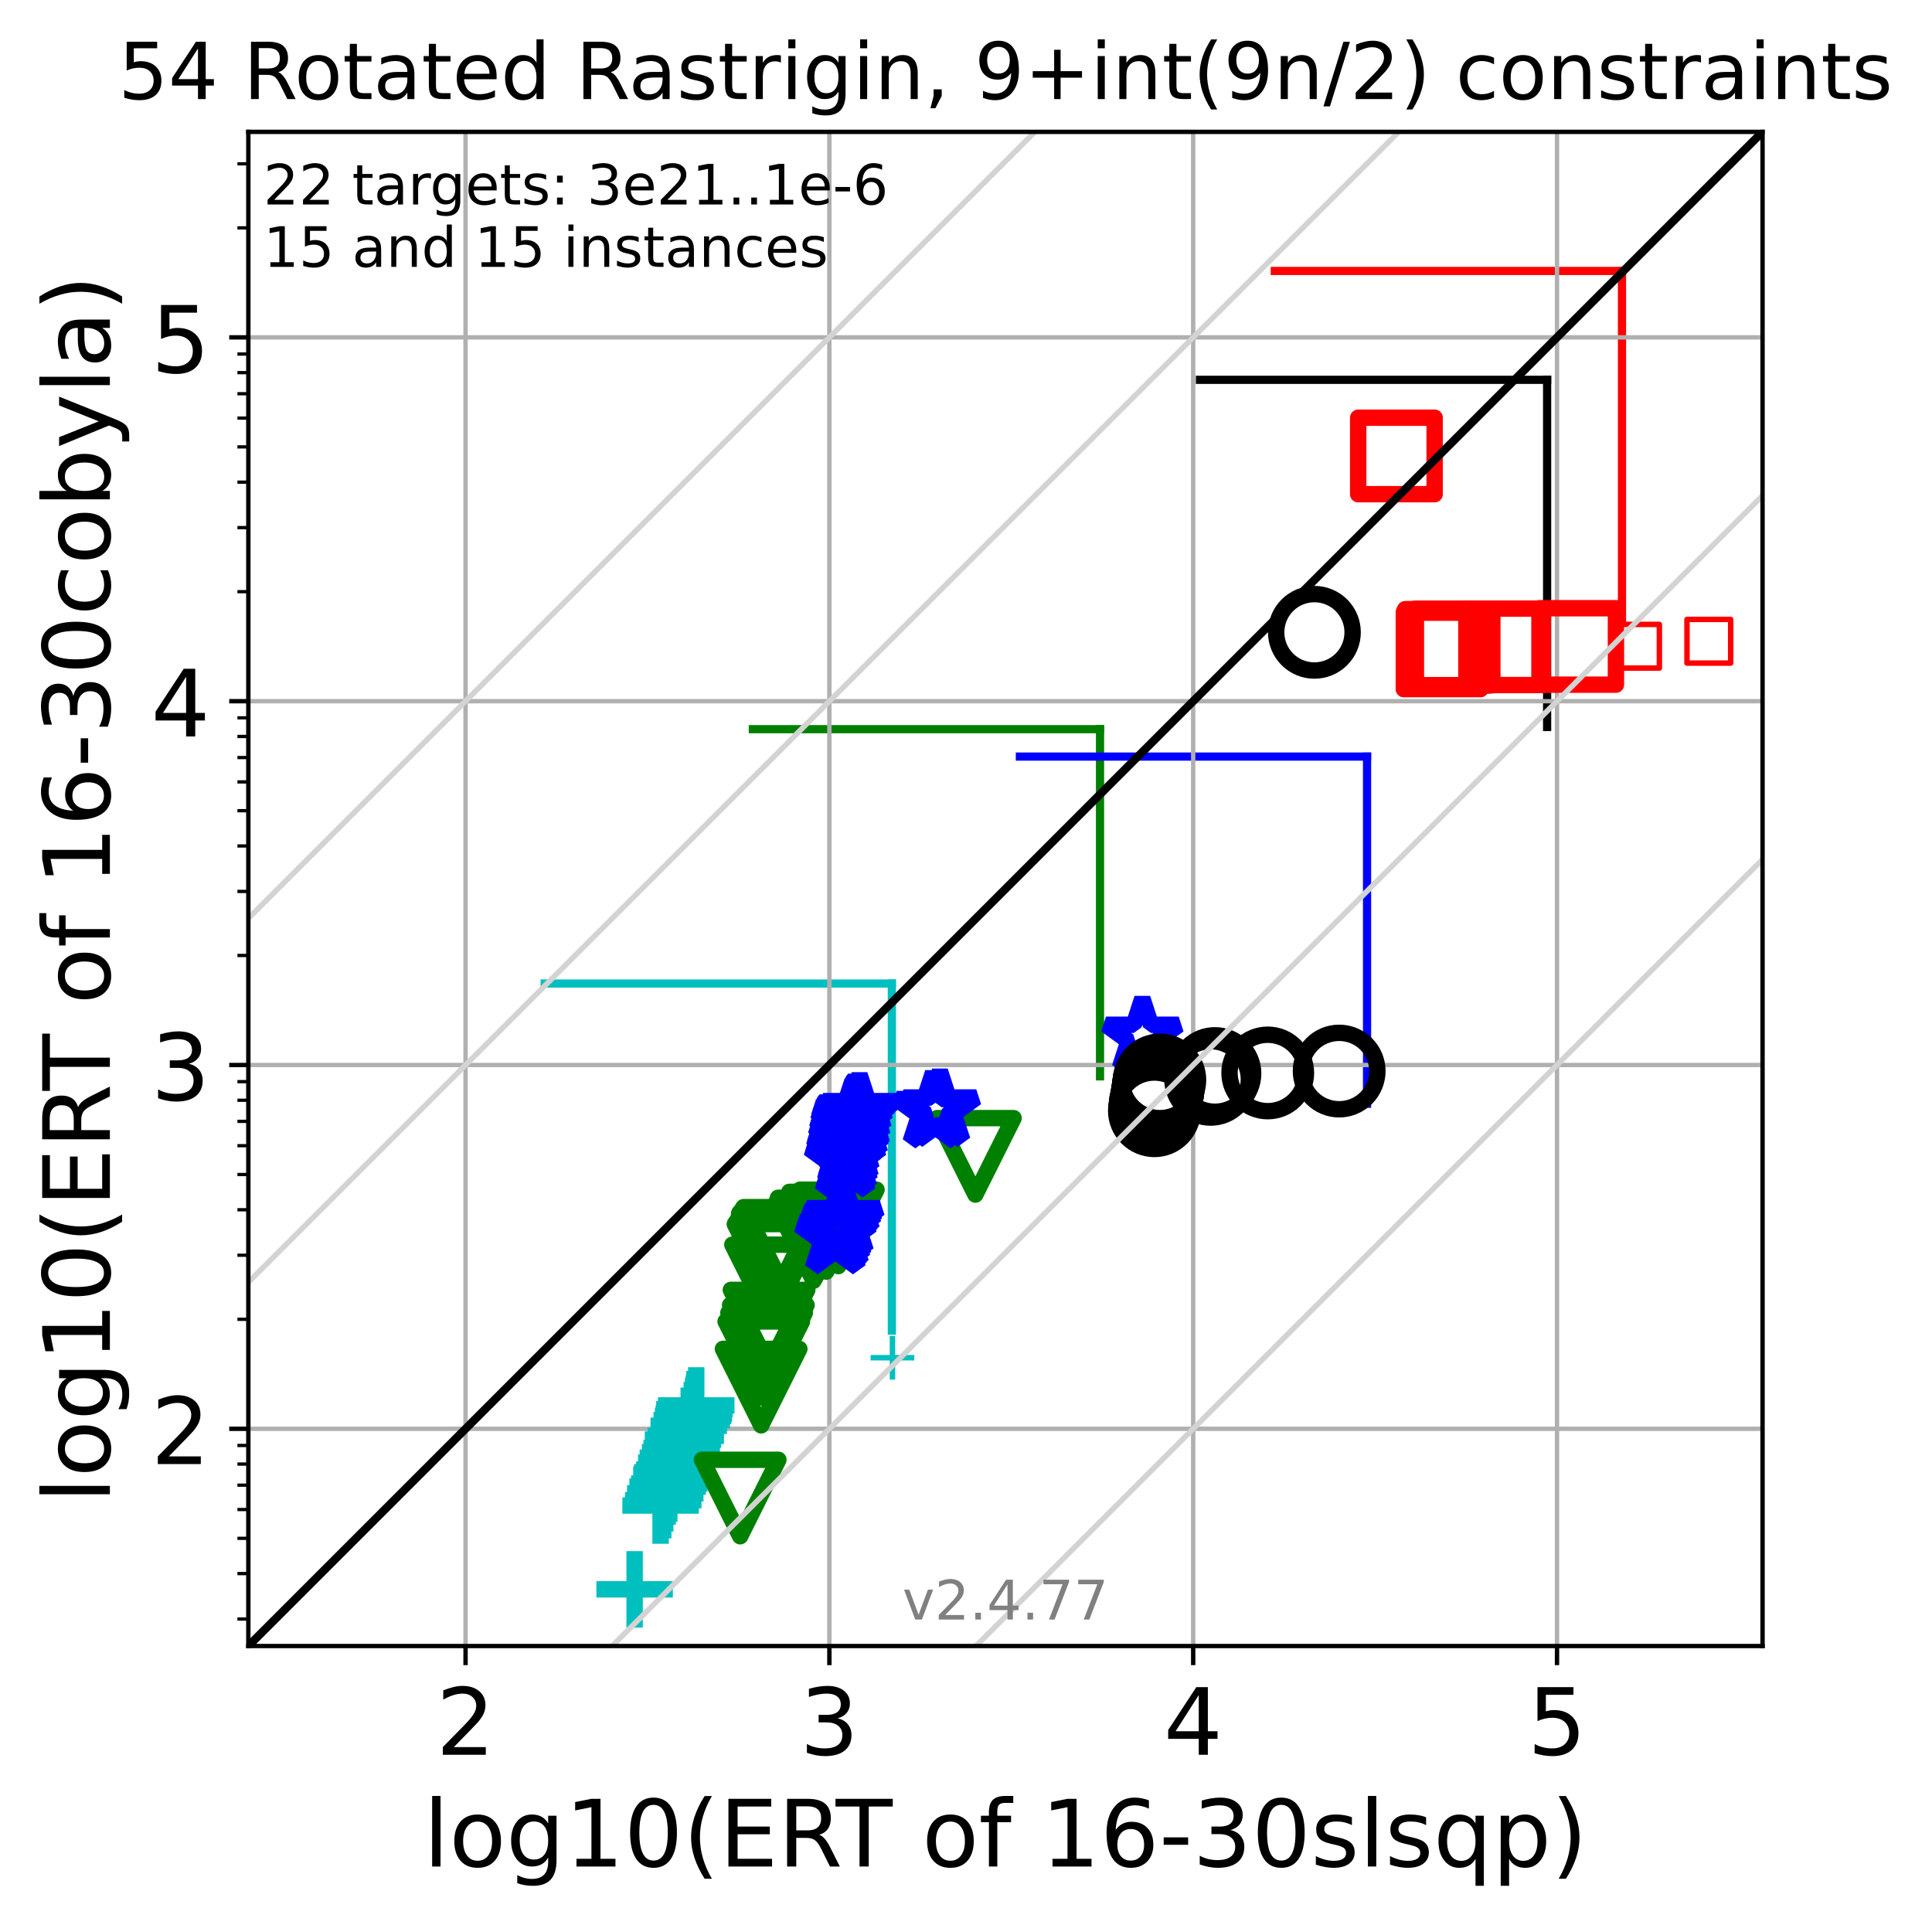 <?xml version="1.0" encoding="utf-8" standalone="no"?>
<!DOCTYPE svg PUBLIC "-//W3C//DTD SVG 1.1//EN"
  "http://www.w3.org/Graphics/SVG/1.1/DTD/svg11.dtd">
<!-- Created with matplotlib (https://matplotlib.org/) -->
<svg height="352.487pt" version="1.1" viewBox="0 0 353.735 352.487" width="353.735pt" xmlns="http://www.w3.org/2000/svg" xmlns:xlink="http://www.w3.org/1999/xlink">
 <defs>
  <style type="text/css">*{stroke-linecap:butt;stroke-linejoin:round;}</style>
 </defs>
 <g id="figure_1">
  <g id="patch_1">
   <path d="M 0 352.487 
L 353.735 352.487 
L 353.735 0 
L 0 0 
z
" style="fill:#ffffff;"/>
  </g>
  <g id="axes_1">
   <g id="patch_2">
    <path d="M 45.469 301.382 
L 322.709 301.382 
L 322.709 24.142 
L 45.469 24.142 
z
" style="fill:#ffffff;"/>
   </g>
   <g id="line2d_1">
    <path clip-path="url(#pad953cccc8)" d="M 163.291 243.64 
L 163.291 180.076 
" style="fill:none;stroke:#00bfbf;stroke-linecap:square;stroke-width:1.5;"/>
   </g>
   <g id="line2d_2">
    <path clip-path="url(#pad953cccc8)" d="M 99.727 180.076 
L 163.291 180.076 
" style="fill:none;stroke:#00bfbf;stroke-linecap:square;stroke-width:1.5;"/>
   </g>
   <g id="line2d_3">
    <path clip-path="url(#pad953cccc8)" d="M 201.405 197.074 
L 201.405 133.51 
" style="fill:none;stroke:#008000;stroke-linecap:square;stroke-width:1.5;"/>
   </g>
   <g id="line2d_4">
    <path clip-path="url(#pad953cccc8)" d="M 137.841 133.51 
L 201.405 133.51 
" style="fill:none;stroke:#008000;stroke-linecap:square;stroke-width:1.5;"/>
   </g>
   <g id="line2d_5">
    <path clip-path="url(#pad953cccc8)" d="M 250.297 202.092 
L 250.297 138.528 
" style="fill:none;stroke:#0000ff;stroke-linecap:square;stroke-width:1.5;"/>
   </g>
   <g id="line2d_6">
    <path clip-path="url(#pad953cccc8)" d="M 186.733 138.528 
L 250.297 138.528 
" style="fill:none;stroke:#0000ff;stroke-linecap:square;stroke-width:1.5;"/>
   </g>
   <g id="line2d_7">
    <path clip-path="url(#pad953cccc8)" d="M 283.267 133.109 
L 283.267 69.545 
" style="fill:none;stroke:#000000;stroke-linecap:square;stroke-width:1.5;"/>
   </g>
   <g id="line2d_8">
    <path clip-path="url(#pad953cccc8)" d="M 219.703 69.545 
L 283.267 69.545 
" style="fill:none;stroke:#000000;stroke-linecap:square;stroke-width:1.5;"/>
   </g>
   <g id="line2d_9">
    <path clip-path="url(#pad953cccc8)" d="M 296.975 113.175 
L 296.975 49.611 
" style="fill:none;stroke:#ff0000;stroke-linecap:square;stroke-width:1.5;"/>
   </g>
   <g id="line2d_10">
    <path clip-path="url(#pad953cccc8)" d="M 233.411 49.611 
L 296.975 49.611 
" style="fill:none;stroke:#ff0000;stroke-linecap:square;stroke-width:1.5;"/>
   </g>
   <g id="matplotlib.axis_1">
    <g id="xtick_1">
     <g id="line2d_11">
      <path clip-path="url(#pad953cccc8)" d="M 85.24 301.382 
L 85.24 24.142 
" style="fill:none;stroke:#b0b0b0;stroke-linecap:square;stroke-width:0.8;"/>
     </g>
     <g id="line2d_12">
      <defs>
       <path d="M 0 0 
L 0 3.5 
" id="ma920b96031" style="stroke:#000000;stroke-width:0.8;"/>
      </defs>
      <g>
       <use style="stroke:#000000;stroke-width:0.8;" x="85.24" xlink:href="#ma920b96031" y="301.382"/>
      </g>
     </g>
     <g id="text_1">
      <!-- 2 -->
      <g transform="translate(79.832 321.299)scale(0.17 -0.17)">
       <defs>
        <path d="M 19.188 8.297 
L 53.609 8.297 
L 53.609 0 
L 7.328 0 
L 7.328 8.297 
Q 12.938 14.109 22.625 23.891 
Q 32.328 33.688 34.812 36.531 
Q 39.547 41.844 41.422 45.531 
Q 43.312 49.219 43.312 52.781 
Q 43.312 58.594 39.234 62.25 
Q 35.156 65.922 28.609 65.922 
Q 23.969 65.922 18.812 64.312 
Q 13.672 62.703 7.812 59.422 
L 7.812 69.391 
Q 13.766 71.781 18.938 73 
Q 24.125 74.219 28.422 74.219 
Q 39.75 74.219 46.484 68.547 
Q 53.219 62.891 53.219 53.422 
Q 53.219 48.922 51.531 44.891 
Q 49.859 40.875 45.406 35.406 
Q 44.188 33.984 37.641 27.219 
Q 31.109 20.453 19.188 8.297 
z
" id="DejaVuSans-50"/>
       </defs>
       <use xlink:href="#DejaVuSans-50"/>
      </g>
     </g>
    </g>
    <g id="xtick_2">
     <g id="line2d_13">
      <path clip-path="url(#pad953cccc8)" d="M 151.852 301.382 
L 151.852 24.142 
" style="fill:none;stroke:#b0b0b0;stroke-linecap:square;stroke-width:0.8;"/>
     </g>
     <g id="line2d_14">
      <g>
       <use style="stroke:#000000;stroke-width:0.8;" x="151.852" xlink:href="#ma920b96031" y="301.382"/>
      </g>
     </g>
     <g id="text_2">
      <!-- 3 -->
      <g transform="translate(146.444 321.299)scale(0.17 -0.17)">
       <defs>
        <path d="M 40.578 39.312 
Q 47.656 37.797 51.625 33 
Q 55.609 28.219 55.609 21.188 
Q 55.609 10.406 48.188 4.484 
Q 40.766 -1.422 27.094 -1.422 
Q 22.516 -1.422 17.656 -0.516 
Q 12.797 0.391 7.625 2.203 
L 7.625 11.719 
Q 11.719 9.328 16.594 8.109 
Q 21.484 6.891 26.812 6.891 
Q 36.078 6.891 40.938 10.547 
Q 45.797 14.203 45.797 21.188 
Q 45.797 27.641 41.281 31.266 
Q 36.766 34.906 28.719 34.906 
L 20.219 34.906 
L 20.219 43.016 
L 29.109 43.016 
Q 36.375 43.016 40.234 45.922 
Q 44.094 48.828 44.094 54.297 
Q 44.094 59.906 40.109 62.906 
Q 36.141 65.922 28.719 65.922 
Q 24.656 65.922 20.016 65.031 
Q 15.375 64.156 9.812 62.312 
L 9.812 71.094 
Q 15.438 72.656 20.344 73.438 
Q 25.25 74.219 29.594 74.219 
Q 40.828 74.219 47.359 69.109 
Q 53.906 64.016 53.906 55.328 
Q 53.906 49.266 50.438 45.094 
Q 46.969 40.922 40.578 39.312 
z
" id="DejaVuSans-51"/>
       </defs>
       <use xlink:href="#DejaVuSans-51"/>
      </g>
     </g>
    </g>
    <g id="xtick_3">
     <g id="line2d_15">
      <path clip-path="url(#pad953cccc8)" d="M 218.464 301.382 
L 218.464 24.142 
" style="fill:none;stroke:#b0b0b0;stroke-linecap:square;stroke-width:0.8;"/>
     </g>
     <g id="line2d_16">
      <g>
       <use style="stroke:#000000;stroke-width:0.8;" x="218.464" xlink:href="#ma920b96031" y="301.382"/>
      </g>
     </g>
     <g id="text_3">
      <!-- 4 -->
      <g transform="translate(213.056 321.299)scale(0.17 -0.17)">
       <defs>
        <path d="M 37.797 64.312 
L 12.891 25.391 
L 37.797 25.391 
z
M 35.203 72.906 
L 47.609 72.906 
L 47.609 25.391 
L 58.016 25.391 
L 58.016 17.188 
L 47.609 17.188 
L 47.609 0 
L 37.797 0 
L 37.797 17.188 
L 4.891 17.188 
L 4.891 26.703 
z
" id="DejaVuSans-52"/>
       </defs>
       <use xlink:href="#DejaVuSans-52"/>
      </g>
     </g>
    </g>
    <g id="xtick_4">
     <g id="line2d_17">
      <path clip-path="url(#pad953cccc8)" d="M 285.076 301.382 
L 285.076 24.142 
" style="fill:none;stroke:#b0b0b0;stroke-linecap:square;stroke-width:0.8;"/>
     </g>
     <g id="line2d_18">
      <g>
       <use style="stroke:#000000;stroke-width:0.8;" x="285.076" xlink:href="#ma920b96031" y="301.382"/>
      </g>
     </g>
     <g id="text_4">
      <!-- 5 -->
      <g transform="translate(279.668 321.299)scale(0.17 -0.17)">
       <defs>
        <path d="M 10.797 72.906 
L 49.516 72.906 
L 49.516 64.594 
L 19.828 64.594 
L 19.828 46.734 
Q 21.969 47.469 24.109 47.828 
Q 26.266 48.188 28.422 48.188 
Q 40.625 48.188 47.75 41.5 
Q 54.891 34.812 54.891 23.391 
Q 54.891 11.625 47.562 5.094 
Q 40.234 -1.422 26.906 -1.422 
Q 22.312 -1.422 17.547 -0.641 
Q 12.797 0.141 7.719 1.703 
L 7.719 11.625 
Q 12.109 9.234 16.797 8.062 
Q 21.484 6.891 26.703 6.891 
Q 35.156 6.891 40.078 11.328 
Q 45.016 15.766 45.016 23.391 
Q 45.016 31 40.078 35.438 
Q 35.156 39.891 26.703 39.891 
Q 22.75 39.891 18.812 39.016 
Q 14.891 38.141 10.797 36.281 
z
" id="DejaVuSans-53"/>
       </defs>
       <use xlink:href="#DejaVuSans-53"/>
      </g>
     </g>
    </g>
    <g id="text_5">
     <!-- log10(ERT of 16-30slsqp) -->
     <g transform="translate(77.524 341.752)scale(0.17 -0.17)">
      <defs>
       <path d="M 9.422 75.984 
L 18.406 75.984 
L 18.406 0 
L 9.422 0 
z
" id="DejaVuSans-108"/>
       <path d="M 30.609 48.391 
Q 23.391 48.391 19.188 42.75 
Q 14.984 37.109 14.984 27.297 
Q 14.984 17.484 19.156 11.844 
Q 23.344 6.203 30.609 6.203 
Q 37.797 6.203 41.984 11.859 
Q 46.188 17.531 46.188 27.297 
Q 46.188 37.016 41.984 42.703 
Q 37.797 48.391 30.609 48.391 
z
M 30.609 56 
Q 42.328 56 49.016 48.375 
Q 55.719 40.766 55.719 27.297 
Q 55.719 13.875 49.016 6.219 
Q 42.328 -1.422 30.609 -1.422 
Q 18.844 -1.422 12.172 6.219 
Q 5.516 13.875 5.516 27.297 
Q 5.516 40.766 12.172 48.375 
Q 18.844 56 30.609 56 
z
" id="DejaVuSans-111"/>
       <path d="M 45.406 27.984 
Q 45.406 37.75 41.375 43.109 
Q 37.359 48.484 30.078 48.484 
Q 22.859 48.484 18.828 43.109 
Q 14.797 37.75 14.797 27.984 
Q 14.797 18.266 18.828 12.891 
Q 22.859 7.516 30.078 7.516 
Q 37.359 7.516 41.375 12.891 
Q 45.406 18.266 45.406 27.984 
z
M 54.391 6.781 
Q 54.391 -7.172 48.188 -13.984 
Q 42 -20.797 29.203 -20.797 
Q 24.469 -20.797 20.266 -20.094 
Q 16.062 -19.391 12.109 -17.922 
L 12.109 -9.188 
Q 16.062 -11.328 19.922 -12.344 
Q 23.781 -13.375 27.781 -13.375 
Q 36.625 -13.375 41.016 -8.766 
Q 45.406 -4.156 45.406 5.172 
L 45.406 9.625 
Q 42.625 4.781 38.281 2.391 
Q 33.938 0 27.875 0 
Q 17.828 0 11.672 7.656 
Q 5.516 15.328 5.516 27.984 
Q 5.516 40.672 11.672 48.328 
Q 17.828 56 27.875 56 
Q 33.938 56 38.281 53.609 
Q 42.625 51.219 45.406 46.391 
L 45.406 54.688 
L 54.391 54.688 
z
" id="DejaVuSans-103"/>
       <path d="M 12.406 8.297 
L 28.516 8.297 
L 28.516 63.922 
L 10.984 60.406 
L 10.984 69.391 
L 28.422 72.906 
L 38.281 72.906 
L 38.281 8.297 
L 54.391 8.297 
L 54.391 0 
L 12.406 0 
z
" id="DejaVuSans-49"/>
       <path d="M 31.781 66.406 
Q 24.172 66.406 20.328 58.906 
Q 16.5 51.422 16.5 36.375 
Q 16.5 21.391 20.328 13.891 
Q 24.172 6.391 31.781 6.391 
Q 39.453 6.391 43.281 13.891 
Q 47.125 21.391 47.125 36.375 
Q 47.125 51.422 43.281 58.906 
Q 39.453 66.406 31.781 66.406 
z
M 31.781 74.219 
Q 44.047 74.219 50.516 64.516 
Q 56.984 54.828 56.984 36.375 
Q 56.984 17.969 50.516 8.266 
Q 44.047 -1.422 31.781 -1.422 
Q 19.531 -1.422 13.062 8.266 
Q 6.594 17.969 6.594 36.375 
Q 6.594 54.828 13.062 64.516 
Q 19.531 74.219 31.781 74.219 
z
" id="DejaVuSans-48"/>
       <path d="M 31 75.875 
Q 24.469 64.656 21.281 53.656 
Q 18.109 42.672 18.109 31.391 
Q 18.109 20.125 21.312 9.062 
Q 24.516 -2 31 -13.188 
L 23.188 -13.188 
Q 15.875 -1.703 12.234 9.375 
Q 8.594 20.453 8.594 31.391 
Q 8.594 42.281 12.203 53.312 
Q 15.828 64.359 23.188 75.875 
z
" id="DejaVuSans-40"/>
       <path d="M 9.812 72.906 
L 55.906 72.906 
L 55.906 64.594 
L 19.672 64.594 
L 19.672 43.016 
L 54.391 43.016 
L 54.391 34.719 
L 19.672 34.719 
L 19.672 8.297 
L 56.781 8.297 
L 56.781 0 
L 9.812 0 
z
" id="DejaVuSans-69"/>
       <path d="M 44.391 34.188 
Q 47.562 33.109 50.562 29.594 
Q 53.562 26.078 56.594 19.922 
L 66.609 0 
L 56 0 
L 46.688 18.703 
Q 43.062 26.031 39.672 28.422 
Q 36.281 30.812 30.422 30.812 
L 19.672 30.812 
L 19.672 0 
L 9.812 0 
L 9.812 72.906 
L 32.078 72.906 
Q 44.578 72.906 50.734 67.672 
Q 56.891 62.453 56.891 51.906 
Q 56.891 45.016 53.688 40.469 
Q 50.484 35.938 44.391 34.188 
z
M 19.672 64.797 
L 19.672 38.922 
L 32.078 38.922 
Q 39.203 38.922 42.844 42.219 
Q 46.484 45.516 46.484 51.906 
Q 46.484 58.297 42.844 61.547 
Q 39.203 64.797 32.078 64.797 
z
" id="DejaVuSans-82"/>
       <path d="M -0.297 72.906 
L 61.375 72.906 
L 61.375 64.594 
L 35.5 64.594 
L 35.5 0 
L 25.594 0 
L 25.594 64.594 
L -0.297 64.594 
z
" id="DejaVuSans-84"/>
       <path id="DejaVuSans-32"/>
       <path d="M 37.109 75.984 
L 37.109 68.5 
L 28.516 68.5 
Q 23.688 68.5 21.797 66.547 
Q 19.922 64.594 19.922 59.516 
L 19.922 54.688 
L 34.719 54.688 
L 34.719 47.703 
L 19.922 47.703 
L 19.922 0 
L 10.891 0 
L 10.891 47.703 
L 2.297 47.703 
L 2.297 54.688 
L 10.891 54.688 
L 10.891 58.5 
Q 10.891 67.625 15.141 71.797 
Q 19.391 75.984 28.609 75.984 
z
" id="DejaVuSans-102"/>
       <path d="M 33.016 40.375 
Q 26.375 40.375 22.484 35.828 
Q 18.609 31.297 18.609 23.391 
Q 18.609 15.531 22.484 10.953 
Q 26.375 6.391 33.016 6.391 
Q 39.656 6.391 43.531 10.953 
Q 47.406 15.531 47.406 23.391 
Q 47.406 31.297 43.531 35.828 
Q 39.656 40.375 33.016 40.375 
z
M 52.594 71.297 
L 52.594 62.312 
Q 48.875 64.062 45.094 64.984 
Q 41.312 65.922 37.594 65.922 
Q 27.828 65.922 22.672 59.328 
Q 17.531 52.734 16.797 39.406 
Q 19.672 43.656 24.016 45.922 
Q 28.375 48.188 33.594 48.188 
Q 44.578 48.188 50.953 41.516 
Q 57.328 34.859 57.328 23.391 
Q 57.328 12.156 50.688 5.359 
Q 44.047 -1.422 33.016 -1.422 
Q 20.359 -1.422 13.672 8.266 
Q 6.984 17.969 6.984 36.375 
Q 6.984 53.656 15.188 63.938 
Q 23.391 74.219 37.203 74.219 
Q 40.922 74.219 44.703 73.484 
Q 48.484 72.75 52.594 71.297 
z
" id="DejaVuSans-54"/>
       <path d="M 4.891 31.391 
L 31.203 31.391 
L 31.203 23.391 
L 4.891 23.391 
z
" id="DejaVuSans-45"/>
       <path d="M 44.281 53.078 
L 44.281 44.578 
Q 40.484 46.531 36.375 47.5 
Q 32.281 48.484 27.875 48.484 
Q 21.188 48.484 17.844 46.438 
Q 14.5 44.391 14.5 40.281 
Q 14.5 37.156 16.891 35.375 
Q 19.281 33.594 26.516 31.984 
L 29.594 31.297 
Q 39.156 29.25 43.188 25.516 
Q 47.219 21.781 47.219 15.094 
Q 47.219 7.469 41.188 3.016 
Q 35.156 -1.422 24.609 -1.422 
Q 20.219 -1.422 15.453 -0.562 
Q 10.688 0.297 5.422 2 
L 5.422 11.281 
Q 10.406 8.688 15.234 7.391 
Q 20.062 6.109 24.812 6.109 
Q 31.156 6.109 34.562 8.281 
Q 37.984 10.453 37.984 14.406 
Q 37.984 18.062 35.516 20.016 
Q 33.062 21.969 24.703 23.781 
L 21.578 24.516 
Q 13.234 26.266 9.516 29.906 
Q 5.812 33.547 5.812 39.891 
Q 5.812 47.609 11.281 51.797 
Q 16.75 56 26.812 56 
Q 31.781 56 36.172 55.266 
Q 40.578 54.547 44.281 53.078 
z
" id="DejaVuSans-115"/>
       <path d="M 14.797 27.297 
Q 14.797 17.391 18.875 11.75 
Q 22.953 6.109 30.078 6.109 
Q 37.203 6.109 41.297 11.75 
Q 45.406 17.391 45.406 27.297 
Q 45.406 37.203 41.297 42.844 
Q 37.203 48.484 30.078 48.484 
Q 22.953 48.484 18.875 42.844 
Q 14.797 37.203 14.797 27.297 
z
M 45.406 8.203 
Q 42.578 3.328 38.25 0.953 
Q 33.938 -1.422 27.875 -1.422 
Q 17.969 -1.422 11.734 6.484 
Q 5.516 14.406 5.516 27.297 
Q 5.516 40.188 11.734 48.094 
Q 17.969 56 27.875 56 
Q 33.938 56 38.25 53.625 
Q 42.578 51.266 45.406 46.391 
L 45.406 54.688 
L 54.391 54.688 
L 54.391 -20.797 
L 45.406 -20.797 
z
" id="DejaVuSans-113"/>
       <path d="M 18.109 8.203 
L 18.109 -20.797 
L 9.078 -20.797 
L 9.078 54.688 
L 18.109 54.688 
L 18.109 46.391 
Q 20.953 51.266 25.266 53.625 
Q 29.594 56 35.594 56 
Q 45.562 56 51.781 48.094 
Q 58.016 40.188 58.016 27.297 
Q 58.016 14.406 51.781 6.484 
Q 45.562 -1.422 35.594 -1.422 
Q 29.594 -1.422 25.266 0.953 
Q 20.953 3.328 18.109 8.203 
z
M 48.688 27.297 
Q 48.688 37.203 44.609 42.844 
Q 40.531 48.484 33.406 48.484 
Q 26.266 48.484 22.188 42.844 
Q 18.109 37.203 18.109 27.297 
Q 18.109 17.391 22.188 11.75 
Q 26.266 6.109 33.406 6.109 
Q 40.531 6.109 44.609 11.75 
Q 48.688 17.391 48.688 27.297 
z
" id="DejaVuSans-112"/>
       <path d="M 8.016 75.875 
L 15.828 75.875 
Q 23.141 64.359 26.781 53.312 
Q 30.422 42.281 30.422 31.391 
Q 30.422 20.453 26.781 9.375 
Q 23.141 -1.703 15.828 -13.188 
L 8.016 -13.188 
Q 14.5 -2 17.703 9.062 
Q 20.906 20.125 20.906 31.391 
Q 20.906 42.672 17.703 53.656 
Q 14.5 64.656 8.016 75.875 
z
" id="DejaVuSans-41"/>
      </defs>
      <use xlink:href="#DejaVuSans-108"/>
      <use x="27.783" xlink:href="#DejaVuSans-111"/>
      <use x="88.965" xlink:href="#DejaVuSans-103"/>
      <use x="152.441" xlink:href="#DejaVuSans-49"/>
      <use x="216.064" xlink:href="#DejaVuSans-48"/>
      <use x="279.688" xlink:href="#DejaVuSans-40"/>
      <use x="318.701" xlink:href="#DejaVuSans-69"/>
      <use x="381.885" xlink:href="#DejaVuSans-82"/>
      <use x="444.117" xlink:href="#DejaVuSans-84"/>
      <use x="505.201" xlink:href="#DejaVuSans-32"/>
      <use x="536.988" xlink:href="#DejaVuSans-111"/>
      <use x="598.17" xlink:href="#DejaVuSans-102"/>
      <use x="633.375" xlink:href="#DejaVuSans-32"/>
      <use x="665.162" xlink:href="#DejaVuSans-49"/>
      <use x="728.785" xlink:href="#DejaVuSans-54"/>
      <use x="792.408" xlink:href="#DejaVuSans-45"/>
      <use x="828.492" xlink:href="#DejaVuSans-51"/>
      <use x="892.115" xlink:href="#DejaVuSans-48"/>
      <use x="955.738" xlink:href="#DejaVuSans-115"/>
      <use x="1007.838" xlink:href="#DejaVuSans-108"/>
      <use x="1035.621" xlink:href="#DejaVuSans-115"/>
      <use x="1087.721" xlink:href="#DejaVuSans-113"/>
      <use x="1151.197" xlink:href="#DejaVuSans-112"/>
      <use x="1214.674" xlink:href="#DejaVuSans-41"/>
     </g>
    </g>
   </g>
   <g id="matplotlib.axis_2">
    <g id="ytick_1">
     <g id="line2d_19">
      <path clip-path="url(#pad953cccc8)" d="M 45.469 261.61 
L 322.709 261.61 
" style="fill:none;stroke:#b0b0b0;stroke-linecap:square;stroke-width:0.8;"/>
     </g>
     <g id="line2d_20">
      <defs>
       <path d="M 0 0 
L -3.5 0 
" id="m0590a82e28" style="stroke:#000000;stroke-width:0.8;"/>
      </defs>
      <g>
       <use style="stroke:#000000;stroke-width:0.8;" x="45.469" xlink:href="#m0590a82e28" y="261.61"/>
      </g>
     </g>
     <g id="text_6">
      <!-- 2 -->
      <g transform="translate(27.653 268.069)scale(0.17 -0.17)">
       <use xlink:href="#DejaVuSans-50"/>
      </g>
     </g>
    </g>
    <g id="ytick_2">
     <g id="line2d_21">
      <path clip-path="url(#pad953cccc8)" d="M 45.469 194.998 
L 322.709 194.998 
" style="fill:none;stroke:#b0b0b0;stroke-linecap:square;stroke-width:0.8;"/>
     </g>
     <g id="line2d_22">
      <g>
       <use style="stroke:#000000;stroke-width:0.8;" x="45.469" xlink:href="#m0590a82e28" y="194.998"/>
      </g>
     </g>
     <g id="text_7">
      <!-- 3 -->
      <g transform="translate(27.653 201.457)scale(0.17 -0.17)">
       <use xlink:href="#DejaVuSans-51"/>
      </g>
     </g>
    </g>
    <g id="ytick_3">
     <g id="line2d_23">
      <path clip-path="url(#pad953cccc8)" d="M 45.469 128.387 
L 322.709 128.387 
" style="fill:none;stroke:#b0b0b0;stroke-linecap:square;stroke-width:0.8;"/>
     </g>
     <g id="line2d_24">
      <g>
       <use style="stroke:#000000;stroke-width:0.8;" x="45.469" xlink:href="#m0590a82e28" y="128.387"/>
      </g>
     </g>
     <g id="text_8">
      <!-- 4 -->
      <g transform="translate(27.653 134.845)scale(0.17 -0.17)">
       <use xlink:href="#DejaVuSans-52"/>
      </g>
     </g>
    </g>
    <g id="ytick_4">
     <g id="line2d_25">
      <path clip-path="url(#pad953cccc8)" d="M 45.469 61.775 
L 322.709 61.775 
" style="fill:none;stroke:#b0b0b0;stroke-linecap:square;stroke-width:0.8;"/>
     </g>
     <g id="line2d_26">
      <g>
       <use style="stroke:#000000;stroke-width:0.8;" x="45.469" xlink:href="#m0590a82e28" y="61.775"/>
      </g>
     </g>
     <g id="text_9">
      <!-- 5 -->
      <g transform="translate(27.653 68.233)scale(0.17 -0.17)">
       <use xlink:href="#DejaVuSans-53"/>
      </g>
     </g>
    </g>
    <g id="ytick_5">
     <g id="line2d_27">
      <defs>
       <path d="M 0 0 
L -2 0 
" id="m02f2ae4902" style="stroke:#000000;stroke-width:0.6;"/>
      </defs>
      <g>
       <use style="stroke:#000000;stroke-width:0.6;" x="45.469" xlink:href="#m02f2ae4902" y="296.44"/>
      </g>
     </g>
    </g>
    <g id="ytick_6">
     <g id="line2d_28">
      <g>
       <use style="stroke:#000000;stroke-width:0.6;" x="45.469" xlink:href="#m02f2ae4902" y="288.118"/>
      </g>
     </g>
    </g>
    <g id="ytick_7">
     <g id="line2d_29">
      <g>
       <use style="stroke:#000000;stroke-width:0.6;" x="45.469" xlink:href="#m02f2ae4902" y="281.663"/>
      </g>
     </g>
    </g>
    <g id="ytick_8">
     <g id="line2d_30">
      <g>
       <use style="stroke:#000000;stroke-width:0.6;" x="45.469" xlink:href="#m02f2ae4902" y="276.388"/>
      </g>
     </g>
    </g>
    <g id="ytick_9">
     <g id="line2d_31">
      <g>
       <use style="stroke:#000000;stroke-width:0.6;" x="45.469" xlink:href="#m02f2ae4902" y="271.929"/>
      </g>
     </g>
    </g>
    <g id="ytick_10">
     <g id="line2d_32">
      <g>
       <use style="stroke:#000000;stroke-width:0.6;" x="45.469" xlink:href="#m02f2ae4902" y="268.066"/>
      </g>
     </g>
    </g>
    <g id="ytick_11">
     <g id="line2d_33">
      <g>
       <use style="stroke:#000000;stroke-width:0.6;" x="45.469" xlink:href="#m02f2ae4902" y="264.658"/>
      </g>
     </g>
    </g>
    <g id="ytick_12">
     <g id="line2d_34">
      <g>
       <use style="stroke:#000000;stroke-width:0.6;" x="45.469" xlink:href="#m02f2ae4902" y="241.558"/>
      </g>
     </g>
    </g>
    <g id="ytick_13">
     <g id="line2d_35">
      <g>
       <use style="stroke:#000000;stroke-width:0.6;" x="45.469" xlink:href="#m02f2ae4902" y="229.828"/>
      </g>
     </g>
    </g>
    <g id="ytick_14">
     <g id="line2d_36">
      <g>
       <use style="stroke:#000000;stroke-width:0.6;" x="45.469" xlink:href="#m02f2ae4902" y="221.506"/>
      </g>
     </g>
    </g>
    <g id="ytick_15">
     <g id="line2d_37">
      <g>
       <use style="stroke:#000000;stroke-width:0.6;" x="45.469" xlink:href="#m02f2ae4902" y="215.051"/>
      </g>
     </g>
    </g>
    <g id="ytick_16">
     <g id="line2d_38">
      <g>
       <use style="stroke:#000000;stroke-width:0.6;" x="45.469" xlink:href="#m02f2ae4902" y="209.776"/>
      </g>
     </g>
    </g>
    <g id="ytick_17">
     <g id="line2d_39">
      <g>
       <use style="stroke:#000000;stroke-width:0.6;" x="45.469" xlink:href="#m02f2ae4902" y="205.317"/>
      </g>
     </g>
    </g>
    <g id="ytick_18">
     <g id="line2d_40">
      <g>
       <use style="stroke:#000000;stroke-width:0.6;" x="45.469" xlink:href="#m02f2ae4902" y="201.454"/>
      </g>
     </g>
    </g>
    <g id="ytick_19">
     <g id="line2d_41">
      <g>
       <use style="stroke:#000000;stroke-width:0.6;" x="45.469" xlink:href="#m02f2ae4902" y="198.046"/>
      </g>
     </g>
    </g>
    <g id="ytick_20">
     <g id="line2d_42">
      <g>
       <use style="stroke:#000000;stroke-width:0.6;" x="45.469" xlink:href="#m02f2ae4902" y="174.946"/>
      </g>
     </g>
    </g>
    <g id="ytick_21">
     <g id="line2d_43">
      <g>
       <use style="stroke:#000000;stroke-width:0.6;" x="45.469" xlink:href="#m02f2ae4902" y="163.217"/>
      </g>
     </g>
    </g>
    <g id="ytick_22">
     <g id="line2d_44">
      <g>
       <use style="stroke:#000000;stroke-width:0.6;" x="45.469" xlink:href="#m02f2ae4902" y="154.894"/>
      </g>
     </g>
    </g>
    <g id="ytick_23">
     <g id="line2d_45">
      <g>
       <use style="stroke:#000000;stroke-width:0.6;" x="45.469" xlink:href="#m02f2ae4902" y="148.439"/>
      </g>
     </g>
    </g>
    <g id="ytick_24">
     <g id="line2d_46">
      <g>
       <use style="stroke:#000000;stroke-width:0.6;" x="45.469" xlink:href="#m02f2ae4902" y="143.164"/>
      </g>
     </g>
    </g>
    <g id="ytick_25">
     <g id="line2d_47">
      <g>
       <use style="stroke:#000000;stroke-width:0.6;" x="45.469" xlink:href="#m02f2ae4902" y="138.705"/>
      </g>
     </g>
    </g>
    <g id="ytick_26">
     <g id="line2d_48">
      <g>
       <use style="stroke:#000000;stroke-width:0.6;" x="45.469" xlink:href="#m02f2ae4902" y="134.842"/>
      </g>
     </g>
    </g>
    <g id="ytick_27">
     <g id="line2d_49">
      <g>
       <use style="stroke:#000000;stroke-width:0.6;" x="45.469" xlink:href="#m02f2ae4902" y="131.435"/>
      </g>
     </g>
    </g>
    <g id="ytick_28">
     <g id="line2d_50">
      <g>
       <use style="stroke:#000000;stroke-width:0.6;" x="45.469" xlink:href="#m02f2ae4902" y="108.334"/>
      </g>
     </g>
    </g>
    <g id="ytick_29">
     <g id="line2d_51">
      <g>
       <use style="stroke:#000000;stroke-width:0.6;" x="45.469" xlink:href="#m02f2ae4902" y="96.605"/>
      </g>
     </g>
    </g>
    <g id="ytick_30">
     <g id="line2d_52">
      <g>
       <use style="stroke:#000000;stroke-width:0.6;" x="45.469" xlink:href="#m02f2ae4902" y="88.282"/>
      </g>
     </g>
    </g>
    <g id="ytick_31">
     <g id="line2d_53">
      <g>
       <use style="stroke:#000000;stroke-width:0.6;" x="45.469" xlink:href="#m02f2ae4902" y="81.827"/>
      </g>
     </g>
    </g>
    <g id="ytick_32">
     <g id="line2d_54">
      <g>
       <use style="stroke:#000000;stroke-width:0.6;" x="45.469" xlink:href="#m02f2ae4902" y="76.552"/>
      </g>
     </g>
    </g>
    <g id="ytick_33">
     <g id="line2d_55">
      <g>
       <use style="stroke:#000000;stroke-width:0.6;" x="45.469" xlink:href="#m02f2ae4902" y="72.093"/>
      </g>
     </g>
    </g>
    <g id="ytick_34">
     <g id="line2d_56">
      <g>
       <use style="stroke:#000000;stroke-width:0.6;" x="45.469" xlink:href="#m02f2ae4902" y="68.23"/>
      </g>
     </g>
    </g>
    <g id="ytick_35">
     <g id="line2d_57">
      <g>
       <use style="stroke:#000000;stroke-width:0.6;" x="45.469" xlink:href="#m02f2ae4902" y="64.823"/>
      </g>
     </g>
    </g>
    <g id="ytick_36">
     <g id="line2d_58">
      <g>
       <use style="stroke:#000000;stroke-width:0.6;" x="45.469" xlink:href="#m02f2ae4902" y="41.723"/>
      </g>
     </g>
    </g>
    <g id="ytick_37">
     <g id="line2d_59">
      <g>
       <use style="stroke:#000000;stroke-width:0.6;" x="45.469" xlink:href="#m02f2ae4902" y="29.993"/>
      </g>
     </g>
    </g>
    <g id="text_10">
     <!-- log10(ERT of 16-30cobyla) -->
     <g transform="translate(20.117 275.189)rotate(-90)scale(0.17 -0.17)">
      <defs>
       <path d="M 48.781 52.594 
L 48.781 44.188 
Q 44.969 46.297 41.141 47.344 
Q 37.312 48.391 33.406 48.391 
Q 24.656 48.391 19.812 42.844 
Q 14.984 37.312 14.984 27.297 
Q 14.984 17.281 19.812 11.734 
Q 24.656 6.203 33.406 6.203 
Q 37.312 6.203 41.141 7.25 
Q 44.969 8.297 48.781 10.406 
L 48.781 2.094 
Q 45.016 0.344 40.984 -0.531 
Q 36.969 -1.422 32.422 -1.422 
Q 20.062 -1.422 12.781 6.344 
Q 5.516 14.109 5.516 27.297 
Q 5.516 40.672 12.859 48.328 
Q 20.219 56 33.016 56 
Q 37.156 56 41.109 55.141 
Q 45.062 54.297 48.781 52.594 
z
" id="DejaVuSans-99"/>
       <path d="M 48.688 27.297 
Q 48.688 37.203 44.609 42.844 
Q 40.531 48.484 33.406 48.484 
Q 26.266 48.484 22.188 42.844 
Q 18.109 37.203 18.109 27.297 
Q 18.109 17.391 22.188 11.75 
Q 26.266 6.109 33.406 6.109 
Q 40.531 6.109 44.609 11.75 
Q 48.688 17.391 48.688 27.297 
z
M 18.109 46.391 
Q 20.953 51.266 25.266 53.625 
Q 29.594 56 35.594 56 
Q 45.562 56 51.781 48.094 
Q 58.016 40.188 58.016 27.297 
Q 58.016 14.406 51.781 6.484 
Q 45.562 -1.422 35.594 -1.422 
Q 29.594 -1.422 25.266 0.953 
Q 20.953 3.328 18.109 8.203 
L 18.109 0 
L 9.078 0 
L 9.078 75.984 
L 18.109 75.984 
z
" id="DejaVuSans-98"/>
       <path d="M 32.172 -5.078 
Q 28.375 -14.844 24.75 -17.812 
Q 21.141 -20.797 15.094 -20.797 
L 7.906 -20.797 
L 7.906 -13.281 
L 13.188 -13.281 
Q 16.891 -13.281 18.938 -11.516 
Q 21 -9.766 23.484 -3.219 
L 25.094 0.875 
L 2.984 54.688 
L 12.5 54.688 
L 29.594 11.922 
L 46.688 54.688 
L 56.203 54.688 
z
" id="DejaVuSans-121"/>
       <path d="M 34.281 27.484 
Q 23.391 27.484 19.188 25 
Q 14.984 22.516 14.984 16.5 
Q 14.984 11.719 18.141 8.906 
Q 21.297 6.109 26.703 6.109 
Q 34.188 6.109 38.703 11.406 
Q 43.219 16.703 43.219 25.484 
L 43.219 27.484 
z
M 52.203 31.203 
L 52.203 0 
L 43.219 0 
L 43.219 8.297 
Q 40.141 3.328 35.547 0.953 
Q 30.953 -1.422 24.312 -1.422 
Q 15.922 -1.422 10.953 3.297 
Q 6 8.016 6 15.922 
Q 6 25.141 12.172 29.828 
Q 18.359 34.516 30.609 34.516 
L 43.219 34.516 
L 43.219 35.406 
Q 43.219 41.609 39.141 45 
Q 35.062 48.391 27.688 48.391 
Q 23 48.391 18.547 47.266 
Q 14.109 46.141 10.016 43.891 
L 10.016 52.203 
Q 14.938 54.109 19.578 55.047 
Q 24.219 56 28.609 56 
Q 40.484 56 46.344 49.844 
Q 52.203 43.703 52.203 31.203 
z
" id="DejaVuSans-97"/>
      </defs>
      <use xlink:href="#DejaVuSans-108"/>
      <use x="27.783" xlink:href="#DejaVuSans-111"/>
      <use x="88.965" xlink:href="#DejaVuSans-103"/>
      <use x="152.441" xlink:href="#DejaVuSans-49"/>
      <use x="216.064" xlink:href="#DejaVuSans-48"/>
      <use x="279.688" xlink:href="#DejaVuSans-40"/>
      <use x="318.701" xlink:href="#DejaVuSans-69"/>
      <use x="381.885" xlink:href="#DejaVuSans-82"/>
      <use x="444.117" xlink:href="#DejaVuSans-84"/>
      <use x="505.201" xlink:href="#DejaVuSans-32"/>
      <use x="536.988" xlink:href="#DejaVuSans-111"/>
      <use x="598.17" xlink:href="#DejaVuSans-102"/>
      <use x="633.375" xlink:href="#DejaVuSans-32"/>
      <use x="665.162" xlink:href="#DejaVuSans-49"/>
      <use x="728.785" xlink:href="#DejaVuSans-54"/>
      <use x="792.408" xlink:href="#DejaVuSans-45"/>
      <use x="828.492" xlink:href="#DejaVuSans-51"/>
      <use x="892.115" xlink:href="#DejaVuSans-48"/>
      <use x="955.738" xlink:href="#DejaVuSans-99"/>
      <use x="1010.719" xlink:href="#DejaVuSans-111"/>
      <use x="1071.9" xlink:href="#DejaVuSans-98"/>
      <use x="1135.377" xlink:href="#DejaVuSans-121"/>
      <use x="1194.557" xlink:href="#DejaVuSans-108"/>
      <use x="1222.34" xlink:href="#DejaVuSans-97"/>
      <use x="1283.619" xlink:href="#DejaVuSans-41"/>
     </g>
    </g>
   </g>
   <g id="line2d_60">
    <defs>
     <path d="M -7 0 
L 7 0 
M 0 7 
L 0 -7 
" id="m959cc9bbb5" style="stroke:#00bfbf;stroke-width:3;"/>
    </defs>
    <g>
     <use style="fill-opacity:0;stroke:#00bfbf;stroke-width:3;" x="116.194" xlink:href="#m959cc9bbb5" y="291.006"/>
     <use style="fill-opacity:0;stroke:#00bfbf;stroke-width:3;" x="120.948" xlink:href="#m959cc9bbb5" y="275.658"/>
     <use style="fill-opacity:0;stroke:#00bfbf;stroke-width:3;" x="121.438" xlink:href="#m959cc9bbb5" y="274.672"/>
     <use style="fill-opacity:0;stroke:#00bfbf;stroke-width:3;" x="121.805" xlink:href="#m959cc9bbb5" y="273.427"/>
     <use style="fill-opacity:0;stroke:#00bfbf;stroke-width:3;" x="122.232" xlink:href="#m959cc9bbb5" y="272.178"/>
     <use style="fill-opacity:0;stroke:#00bfbf;stroke-width:3;" x="122.542" xlink:href="#m959cc9bbb5" y="271.627"/>
     <use style="fill-opacity:0;stroke:#00bfbf;stroke-width:3;" x="122.933" xlink:href="#m959cc9bbb5" y="270.036"/>
     <use style="fill-opacity:0;stroke:#00bfbf;stroke-width:3;" x="123.079" xlink:href="#m959cc9bbb5" y="269.575"/>
     <use style="fill-opacity:0;stroke:#00bfbf;stroke-width:3;" x="123.462" xlink:href="#m959cc9bbb5" y="269.071"/>
     <use style="fill-opacity:0;stroke:#00bfbf;stroke-width:3;" x="123.82" xlink:href="#m959cc9bbb5" y="267.802"/>
     <use style="fill-opacity:0;stroke:#00bfbf;stroke-width:3;" x="124.114" xlink:href="#m959cc9bbb5" y="266.908"/>
     <use style="fill-opacity:0;stroke:#00bfbf;stroke-width:3;" x="124.528" xlink:href="#m959cc9bbb5" y="265.862"/>
     <use style="fill-opacity:0;stroke:#00bfbf;stroke-width:3;" x="124.819" xlink:href="#m959cc9bbb5" y="265.112"/>
     <use style="fill-opacity:0;stroke:#00bfbf;stroke-width:3;" x="125.054" xlink:href="#m959cc9bbb5" y="263.586"/>
     <use style="fill-opacity:0;stroke:#00bfbf;stroke-width:3;" x="125.556" xlink:href="#m959cc9bbb5" y="262.892"/>
     <use style="fill-opacity:0;stroke:#00bfbf;stroke-width:3;" x="126.097" xlink:href="#m959cc9bbb5" y="261.056"/>
     <use style="fill-opacity:0;stroke:#00bfbf;stroke-width:3;" x="126.65" xlink:href="#m959cc9bbb5" y="260.016"/>
     <use style="fill-opacity:0;stroke:#00bfbf;stroke-width:3;" x="126.907" xlink:href="#m959cc9bbb5" y="259.259"/>
     <use style="fill-opacity:0;stroke:#00bfbf;stroke-width:3;" x="127.035" xlink:href="#m959cc9bbb5" y="258.801"/>
     <use style="fill-opacity:0;stroke:#00bfbf;stroke-width:3;" x="127.139" xlink:href="#m959cc9bbb5" y="258.007"/>
     <use style="fill-opacity:0;stroke:#00bfbf;stroke-width:3;" x="127.477" xlink:href="#m959cc9bbb5" y="257.333"/>
    </g>
   </g>
   <g id="line2d_61">
    <defs>
     <path d="M -4 0 
L 4 0 
M 0 4 
L 0 -4 
" id="mba11f13f40" style="stroke:#00bfbf;"/>
    </defs>
    <g>
     <use style="fill-opacity:0;stroke:#00bfbf;" x="163.403" xlink:href="#mba11f13f40" y="248.598"/>
    </g>
   </g>
   <g id="line2d_62">
    <defs>
     <path d="M -0 7 
L 7 -7 
L -7 -7 
z
" id="m918d10e817" style="stroke:#008000;stroke-linejoin:miter;stroke-width:3;"/>
    </defs>
    <g>
     <use style="fill-opacity:0;stroke:#008000;stroke-linejoin:miter;stroke-width:3;" x="178.585" xlink:href="#m918d10e817" y="211.724"/>
     <use style="fill-opacity:0;stroke:#008000;stroke-linejoin:miter;stroke-width:3;" x="135.52" xlink:href="#m918d10e817" y="274.281"/>
     <use style="fill-opacity:0;stroke:#008000;stroke-linejoin:miter;stroke-width:3;" x="139.36" xlink:href="#m918d10e817" y="253.976"/>
     <use style="fill-opacity:0;stroke:#008000;stroke-linejoin:miter;stroke-width:3;" x="139.844" xlink:href="#m918d10e817" y="248.957"/>
     <use style="fill-opacity:0;stroke:#008000;stroke-linejoin:miter;stroke-width:3;" x="140.353" xlink:href="#m918d10e817" y="247.382"/>
     <use style="fill-opacity:0;stroke:#008000;stroke-linejoin:miter;stroke-width:3;" x="140.678" xlink:href="#m918d10e817" y="245.955"/>
     <use style="fill-opacity:0;stroke:#008000;stroke-linejoin:miter;stroke-width:3;" x="140.811" xlink:href="#m918d10e817" y="243.174"/>
     <use style="fill-opacity:0;stroke:#008000;stroke-linejoin:miter;stroke-width:3;" x="141.081" xlink:href="#m918d10e817" y="234.895"/>
     <use style="fill-opacity:0;stroke:#008000;stroke-linejoin:miter;stroke-width:3;" x="141.534" xlink:href="#m918d10e817" y="231.13"/>
     <use style="fill-opacity:0;stroke:#008000;stroke-linejoin:miter;stroke-width:3;" x="141.803" xlink:href="#m918d10e817" y="230.703"/>
     <use style="fill-opacity:0;stroke:#008000;stroke-linejoin:miter;stroke-width:3;" x="142.142" xlink:href="#m918d10e817" y="230.191"/>
     <use style="fill-opacity:0;stroke:#008000;stroke-linejoin:miter;stroke-width:3;" x="142.311" xlink:href="#m918d10e817" y="229.256"/>
     <use style="fill-opacity:0;stroke:#008000;stroke-linejoin:miter;stroke-width:3;" x="142.429" xlink:href="#m918d10e817" y="228.992"/>
     <use style="fill-opacity:0;stroke:#008000;stroke-linejoin:miter;stroke-width:3;" x="142.938" xlink:href="#m918d10e817" y="228.325"/>
     <use style="fill-opacity:0;stroke:#008000;stroke-linejoin:miter;stroke-width:3;" x="143.149" xlink:href="#m918d10e817" y="228.022"/>
     <use style="fill-opacity:0;stroke:#008000;stroke-linejoin:miter;stroke-width:3;" x="148.954" xlink:href="#m918d10e817" y="227.507"/>
     <use style="fill-opacity:0;stroke:#008000;stroke-linejoin:miter;stroke-width:3;" x="149.185" xlink:href="#m918d10e817" y="227.059"/>
     <use style="fill-opacity:0;stroke:#008000;stroke-linejoin:miter;stroke-width:3;" x="149.371" xlink:href="#m918d10e817" y="226.63"/>
     <use style="fill-opacity:0;stroke:#008000;stroke-linejoin:miter;stroke-width:3;" x="149.442" xlink:href="#m918d10e817" y="226.31"/>
     <use style="fill-opacity:0;stroke:#008000;stroke-linejoin:miter;stroke-width:3;" x="151.288" xlink:href="#m918d10e817" y="225.824"/>
     <use style="fill-opacity:0;stroke:#008000;stroke-linejoin:miter;stroke-width:3;" x="151.517" xlink:href="#m918d10e817" y="225.226"/>
     <use style="fill-opacity:0;stroke:#008000;stroke-linejoin:miter;stroke-width:3;" x="153.491" xlink:href="#m918d10e817" y="224.823"/>
    </g>
   </g>
   <g id="line2d_63">
    <defs>
     <path d="M 0 -7 
L -1.572 -2.163 
L -6.657 -2.163 
L -2.543 0.826 
L -4.114 5.663 
L -0 2.674 
L 4.114 5.663 
L 2.543 0.826 
L 6.657 -2.163 
L 1.572 -2.163 
z
" id="m2ce25d143a" style="stroke:#0000ff;stroke-linejoin:bevel;stroke-width:3;"/>
    </defs>
    <g>
     <use style="fill-opacity:0;stroke:#0000ff;stroke-linejoin:bevel;stroke-width:3;" x="209.156" xlink:href="#m2ce25d143a" y="189.798"/>
     <use style="fill-opacity:0;stroke:#0000ff;stroke-linejoin:bevel;stroke-width:3;" x="152.944" xlink:href="#m2ce25d143a" y="226.452"/>
     <use style="fill-opacity:0;stroke:#0000ff;stroke-linejoin:bevel;stroke-width:3;" x="153.137" xlink:href="#m2ce25d143a" y="225.931"/>
     <use style="fill-opacity:0;stroke:#0000ff;stroke-linejoin:bevel;stroke-width:3;" x="153.509" xlink:href="#m2ce25d143a" y="225.518"/>
     <use style="fill-opacity:0;stroke:#0000ff;stroke-linejoin:bevel;stroke-width:3;" x="153.783" xlink:href="#m2ce25d143a" y="224.549"/>
     <use style="fill-opacity:0;stroke:#0000ff;stroke-linejoin:bevel;stroke-width:3;" x="153.973" xlink:href="#m2ce25d143a" y="224.018"/>
     <use style="fill-opacity:0;stroke:#0000ff;stroke-linejoin:bevel;stroke-width:3;" x="154.407" xlink:href="#m2ce25d143a" y="223.373"/>
     <use style="fill-opacity:0;stroke:#0000ff;stroke-linejoin:bevel;stroke-width:3;" x="154.715" xlink:href="#m2ce25d143a" y="212.385"/>
     <use style="fill-opacity:0;stroke:#0000ff;stroke-linejoin:bevel;stroke-width:3;" x="155.012" xlink:href="#m2ce25d143a" y="211.532"/>
     <use style="fill-opacity:0;stroke:#0000ff;stroke-linejoin:bevel;stroke-width:3;" x="155.15" xlink:href="#m2ce25d143a" y="210.348"/>
     <use style="fill-opacity:0;stroke:#0000ff;stroke-linejoin:bevel;stroke-width:3;" x="155.328" xlink:href="#m2ce25d143a" y="209.718"/>
     <use style="fill-opacity:0;stroke:#0000ff;stroke-linejoin:bevel;stroke-width:3;" x="155.487" xlink:href="#m2ce25d143a" y="208.328"/>
     <use style="fill-opacity:0;stroke:#0000ff;stroke-linejoin:bevel;stroke-width:3;" x="155.695" xlink:href="#m2ce25d143a" y="207.025"/>
     <use style="fill-opacity:0;stroke:#0000ff;stroke-linejoin:bevel;stroke-width:3;" x="155.914" xlink:href="#m2ce25d143a" y="205.605"/>
     <use style="fill-opacity:0;stroke:#0000ff;stroke-linejoin:bevel;stroke-width:3;" x="156.076" xlink:href="#m2ce25d143a" y="204.898"/>
     <use style="fill-opacity:0;stroke:#0000ff;stroke-linejoin:bevel;stroke-width:3;" x="156.289" xlink:href="#m2ce25d143a" y="204.709"/>
     <use style="fill-opacity:0;stroke:#0000ff;stroke-linejoin:bevel;stroke-width:3;" x="156.361" xlink:href="#m2ce25d143a" y="204.403"/>
     <use style="fill-opacity:0;stroke:#0000ff;stroke-linejoin:bevel;stroke-width:3;" x="156.567" xlink:href="#m2ce25d143a" y="204.195"/>
     <use style="fill-opacity:0;stroke:#0000ff;stroke-linejoin:bevel;stroke-width:3;" x="156.683" xlink:href="#m2ce25d143a" y="204.042"/>
     <use style="fill-opacity:0;stroke:#0000ff;stroke-linejoin:bevel;stroke-width:3;" x="157.375" xlink:href="#m2ce25d143a" y="203.769"/>
     <use style="fill-opacity:0;stroke:#0000ff;stroke-linejoin:bevel;stroke-width:3;" x="170.823" xlink:href="#m2ce25d143a" y="203.396"/>
     <use style="fill-opacity:0;stroke:#0000ff;stroke-linejoin:bevel;stroke-width:3;" x="172.089" xlink:href="#m2ce25d143a" y="203.113"/>
    </g>
   </g>
   <g id="line2d_64">
    <defs>
     <path d="M 0 7 
C 1.856 7 3.637 6.262 4.95 4.95 
C 6.262 3.637 7 1.856 7 0 
C 7 -1.856 6.262 -3.637 4.95 -4.95 
C 3.637 -6.262 1.856 -7 0 -7 
C -1.856 -7 -3.637 -6.262 -4.95 -4.95 
C -6.262 -3.637 -7 -1.856 -7 0 
C -7 1.856 -6.262 3.637 -4.95 4.95 
C -3.637 6.262 -1.856 7 0 7 
z
" id="m5945d36ee0" style="stroke:#000000;stroke-width:3;"/>
    </defs>
    <g>
     <use style="fill-opacity:0;stroke:#000000;stroke-width:3;" x="240.657" xlink:href="#m5945d36ee0" y="115.774"/>
     <use style="fill-opacity:0;stroke:#000000;stroke-width:3;" x="211.362" xlink:href="#m5945d36ee0" y="203.372"/>
     <use style="fill-opacity:0;stroke:#000000;stroke-width:3;" x="211.419" xlink:href="#m5945d36ee0" y="203.121"/>
     <use style="fill-opacity:0;stroke:#000000;stroke-width:3;" x="211.5" xlink:href="#m5945d36ee0" y="202.27"/>
     <use style="fill-opacity:0;stroke:#000000;stroke-width:3;" x="211.552" xlink:href="#m5945d36ee0" y="201.994"/>
     <use style="fill-opacity:0;stroke:#000000;stroke-width:3;" x="211.645" xlink:href="#m5945d36ee0" y="201.779"/>
     <use style="fill-opacity:0;stroke:#000000;stroke-width:3;" x="211.731" xlink:href="#m5945d36ee0" y="201.521"/>
     <use style="fill-opacity:0;stroke:#000000;stroke-width:3;" x="211.789" xlink:href="#m5945d36ee0" y="200.857"/>
     <use style="fill-opacity:0;stroke:#000000;stroke-width:3;" x="211.845" xlink:href="#m5945d36ee0" y="200.51"/>
     <use style="fill-opacity:0;stroke:#000000;stroke-width:3;" x="211.912" xlink:href="#m5945d36ee0" y="200.093"/>
     <use style="fill-opacity:0;stroke:#000000;stroke-width:3;" x="211.964" xlink:href="#m5945d36ee0" y="199.791"/>
     <use style="fill-opacity:0;stroke:#000000;stroke-width:3;" x="212.018" xlink:href="#m5945d36ee0" y="199.578"/>
     <use style="fill-opacity:0;stroke:#000000;stroke-width:3;" x="212.07" xlink:href="#m5945d36ee0" y="199.005"/>
     <use style="fill-opacity:0;stroke:#000000;stroke-width:3;" x="212.123" xlink:href="#m5945d36ee0" y="198.662"/>
     <use style="fill-opacity:0;stroke:#000000;stroke-width:3;" x="212.181" xlink:href="#m5945d36ee0" y="198.305"/>
     <use style="fill-opacity:0;stroke:#000000;stroke-width:3;" x="212.212" xlink:href="#m5945d36ee0" y="197.991"/>
     <use style="fill-opacity:0;stroke:#000000;stroke-width:3;" x="212.355" xlink:href="#m5945d36ee0" y="197.731"/>
     <use style="fill-opacity:0;stroke:#000000;stroke-width:3;" x="221.662" xlink:href="#m5945d36ee0" y="197.625"/>
     <use style="fill-opacity:0;stroke:#000000;stroke-width:3;" x="222.147" xlink:href="#m5945d36ee0" y="197.119"/>
     <use style="fill-opacity:0;stroke:#000000;stroke-width:3;" x="222.446" xlink:href="#m5945d36ee0" y="196.56"/>
     <use style="fill-opacity:0;stroke:#000000;stroke-width:3;" x="232.114" xlink:href="#m5945d36ee0" y="196.454"/>
     <use style="fill-opacity:0;stroke:#000000;stroke-width:3;" x="245.191" xlink:href="#m5945d36ee0" y="196.107"/>
    </g>
   </g>
   <g id="line2d_65">
    <defs>
     <path d="M -7 7 
L 7 7 
L 7 -7 
L -7 -7 
z
" id="m0e9e1f2855" style="stroke:#ff0000;stroke-linejoin:miter;stroke-width:3;"/>
    </defs>
    <g>
     <use style="fill-opacity:0;stroke:#ff0000;stroke-linejoin:miter;stroke-width:3;" x="255.673" xlink:href="#m0e9e1f2855" y="83.483"/>
     <use style="fill-opacity:0;stroke:#ff0000;stroke-linejoin:miter;stroke-width:3;" x="264.034" xlink:href="#m0e9e1f2855" y="119.176"/>
     <use style="fill-opacity:0;stroke:#ff0000;stroke-linejoin:miter;stroke-width:3;" x="264.068" xlink:href="#m0e9e1f2855" y="119.127"/>
     <use style="fill-opacity:0;stroke:#ff0000;stroke-linejoin:miter;stroke-width:3;" x="264.09" xlink:href="#m0e9e1f2855" y="119.076"/>
     <use style="fill-opacity:0;stroke:#ff0000;stroke-linejoin:miter;stroke-width:3;" x="264.114" xlink:href="#m0e9e1f2855" y="119.059"/>
     <use style="fill-opacity:0;stroke:#ff0000;stroke-linejoin:miter;stroke-width:3;" x="264.14" xlink:href="#m0e9e1f2855" y="118.99"/>
     <use style="fill-opacity:0;stroke:#ff0000;stroke-linejoin:miter;stroke-width:3;" x="264.154" xlink:href="#m0e9e1f2855" y="118.937"/>
     <use style="fill-opacity:0;stroke:#ff0000;stroke-linejoin:miter;stroke-width:3;" x="264.17" xlink:href="#m0e9e1f2855" y="118.907"/>
     <use style="fill-opacity:0;stroke:#ff0000;stroke-linejoin:miter;stroke-width:3;" x="264.2" xlink:href="#m0e9e1f2855" y="118.833"/>
     <use style="fill-opacity:0;stroke:#ff0000;stroke-linejoin:miter;stroke-width:3;" x="264.217" xlink:href="#m0e9e1f2855" y="118.801"/>
     <use style="fill-opacity:0;stroke:#ff0000;stroke-linejoin:miter;stroke-width:3;" x="264.237" xlink:href="#m0e9e1f2855" y="118.762"/>
     <use style="fill-opacity:0;stroke:#ff0000;stroke-linejoin:miter;stroke-width:3;" x="264.253" xlink:href="#m0e9e1f2855" y="118.72"/>
     <use style="fill-opacity:0;stroke:#ff0000;stroke-linejoin:miter;stroke-width:3;" x="264.268" xlink:href="#m0e9e1f2855" y="118.664"/>
     <use style="fill-opacity:0;stroke:#ff0000;stroke-linejoin:miter;stroke-width:3;" x="264.281" xlink:href="#m0e9e1f2855" y="118.617"/>
     <use style="fill-opacity:0;stroke:#ff0000;stroke-linejoin:miter;stroke-width:3;" x="264.297" xlink:href="#m0e9e1f2855" y="118.569"/>
     <use style="fill-opacity:0;stroke:#ff0000;stroke-linejoin:miter;stroke-width:3;" x="264.317" xlink:href="#m0e9e1f2855" y="118.54"/>
     <use style="fill-opacity:0;stroke:#ff0000;stroke-linejoin:miter;stroke-width:3;" x="265.867" xlink:href="#m0e9e1f2855" y="118.501"/>
     <use style="fill-opacity:0;stroke:#ff0000;stroke-linejoin:miter;stroke-width:3;" x="266.24" xlink:href="#m0e9e1f2855" y="118.454"/>
     <use style="fill-opacity:0;stroke:#ff0000;stroke-linejoin:miter;stroke-width:3;" x="275.485" xlink:href="#m0e9e1f2855" y="118.429"/>
     <use style="fill-opacity:0;stroke:#ff0000;stroke-linejoin:miter;stroke-width:3;" x="288.865" xlink:href="#m0e9e1f2855" y="118.361"/>
    </g>
   </g>
   <g id="line2d_66">
    <defs>
     <path d="M -4 4 
L 4 4 
L 4 -4 
L -4 -4 
z
" id="m072f62ec01" style="stroke:#ff0000;stroke-linejoin:miter;"/>
    </defs>
    <g>
     <use style="fill-opacity:0;stroke:#ff0000;stroke-linejoin:miter;" x="299.819" xlink:href="#m072f62ec01" y="118.327"/>
     <use style="fill-opacity:0;stroke:#ff0000;stroke-linejoin:miter;" x="312.875" xlink:href="#m072f62ec01" y="117.412"/>
    </g>
   </g>
   <g id="line2d_67">
    <path clip-path="url(#pad953cccc8)" d="M 45.469 301.382 
L 322.709 24.142 
" style="fill:none;stroke:#000000;stroke-linecap:square;stroke-width:1.5;"/>
   </g>
   <g id="line2d_68">
    <path clip-path="url(#pad953cccc8)" d="M 112.081 301.382 
L 354.735 58.728 
" style="fill:none;stroke:#d3d3d3;stroke-linecap:square;"/>
   </g>
   <g id="line2d_69">
    <path clip-path="url(#pad953cccc8)" d="M 178.693 301.382 
L 354.735 125.34 
" style="fill:none;stroke:#d3d3d3;stroke-linecap:square;"/>
   </g>
   <g id="line2d_70">
    <path clip-path="url(#pad953cccc8)" d="M 45.469 234.77 
L 281.239 -1 
" style="fill:none;stroke:#d3d3d3;stroke-linecap:square;"/>
   </g>
   <g id="line2d_71">
    <path clip-path="url(#pad953cccc8)" d="M 45.469 168.158 
L 214.627 -1 
" style="fill:none;stroke:#d3d3d3;stroke-linecap:square;"/>
   </g>
   <g id="patch_3">
    <path d="M 45.469 301.382 
L 45.469 24.142 
" style="fill:none;stroke:#000000;stroke-linecap:square;stroke-linejoin:miter;stroke-width:0.8;"/>
   </g>
   <g id="patch_4">
    <path d="M 322.709 301.382 
L 322.709 24.142 
" style="fill:none;stroke:#000000;stroke-linecap:square;stroke-linejoin:miter;stroke-width:0.8;"/>
   </g>
   <g id="patch_5">
    <path d="M 45.469 301.382 
L 322.709 301.382 
" style="fill:none;stroke:#000000;stroke-linecap:square;stroke-linejoin:miter;stroke-width:0.8;"/>
   </g>
   <g id="patch_6">
    <path d="M 45.469 24.142 
L 322.709 24.142 
" style="fill:none;stroke:#000000;stroke-linecap:square;stroke-linejoin:miter;stroke-width:0.8;"/>
   </g>
   <g id="text_11">
    <!-- 22 targets: 3e21..1e-6 -->
    <g transform="translate(48.241 37.437)scale(0.102 -0.102)">
     <defs>
      <path d="M 18.312 70.219 
L 18.312 54.688 
L 36.812 54.688 
L 36.812 47.703 
L 18.312 47.703 
L 18.312 18.016 
Q 18.312 11.328 20.141 9.422 
Q 21.969 7.516 27.594 7.516 
L 36.812 7.516 
L 36.812 0 
L 27.594 0 
Q 17.188 0 13.234 3.875 
Q 9.281 7.766 9.281 18.016 
L 9.281 47.703 
L 2.688 47.703 
L 2.688 54.688 
L 9.281 54.688 
L 9.281 70.219 
z
" id="DejaVuSans-116"/>
      <path d="M 41.109 46.297 
Q 39.594 47.172 37.812 47.578 
Q 36.031 48 33.891 48 
Q 26.266 48 22.188 43.047 
Q 18.109 38.094 18.109 28.812 
L 18.109 0 
L 9.078 0 
L 9.078 54.688 
L 18.109 54.688 
L 18.109 46.188 
Q 20.953 51.172 25.484 53.578 
Q 30.031 56 36.531 56 
Q 37.453 56 38.578 55.875 
Q 39.703 55.766 41.062 55.516 
z
" id="DejaVuSans-114"/>
      <path d="M 56.203 29.594 
L 56.203 25.203 
L 14.891 25.203 
Q 15.484 15.922 20.484 11.062 
Q 25.484 6.203 34.422 6.203 
Q 39.594 6.203 44.453 7.469 
Q 49.312 8.734 54.109 11.281 
L 54.109 2.781 
Q 49.266 0.734 44.188 -0.344 
Q 39.109 -1.422 33.891 -1.422 
Q 20.797 -1.422 13.156 6.188 
Q 5.516 13.812 5.516 26.812 
Q 5.516 40.234 12.766 48.109 
Q 20.016 56 32.328 56 
Q 43.359 56 49.781 48.891 
Q 56.203 41.797 56.203 29.594 
z
M 47.219 32.234 
Q 47.125 39.594 43.094 43.984 
Q 39.062 48.391 32.422 48.391 
Q 24.906 48.391 20.391 44.141 
Q 15.875 39.891 15.188 32.172 
z
" id="DejaVuSans-101"/>
      <path d="M 11.719 12.406 
L 22.016 12.406 
L 22.016 0 
L 11.719 0 
z
M 11.719 51.703 
L 22.016 51.703 
L 22.016 39.312 
L 11.719 39.312 
z
" id="DejaVuSans-58"/>
      <path d="M 10.688 12.406 
L 21 12.406 
L 21 0 
L 10.688 0 
z
" id="DejaVuSans-46"/>
     </defs>
     <use xlink:href="#DejaVuSans-50"/>
     <use x="63.623" xlink:href="#DejaVuSans-50"/>
     <use x="127.246" xlink:href="#DejaVuSans-32"/>
     <use x="159.033" xlink:href="#DejaVuSans-116"/>
     <use x="198.242" xlink:href="#DejaVuSans-97"/>
     <use x="259.521" xlink:href="#DejaVuSans-114"/>
     <use x="298.885" xlink:href="#DejaVuSans-103"/>
     <use x="362.361" xlink:href="#DejaVuSans-101"/>
     <use x="423.885" xlink:href="#DejaVuSans-116"/>
     <use x="463.094" xlink:href="#DejaVuSans-115"/>
     <use x="515.193" xlink:href="#DejaVuSans-58"/>
     <use x="548.885" xlink:href="#DejaVuSans-32"/>
     <use x="580.672" xlink:href="#DejaVuSans-51"/>
     <use x="644.295" xlink:href="#DejaVuSans-101"/>
     <use x="705.818" xlink:href="#DejaVuSans-50"/>
     <use x="769.441" xlink:href="#DejaVuSans-49"/>
     <use x="833.064" xlink:href="#DejaVuSans-46"/>
     <use x="864.852" xlink:href="#DejaVuSans-46"/>
     <use x="896.639" xlink:href="#DejaVuSans-49"/>
     <use x="960.262" xlink:href="#DejaVuSans-101"/>
     <use x="1021.785" xlink:href="#DejaVuSans-45"/>
     <use x="1057.869" xlink:href="#DejaVuSans-54"/>
    </g>
    <!-- 15 and 15 instances -->
    <g transform="translate(48.241 48.859)scale(0.102 -0.102)">
     <defs>
      <path d="M 54.891 33.016 
L 54.891 0 
L 45.906 0 
L 45.906 32.719 
Q 45.906 40.484 42.875 44.328 
Q 39.844 48.188 33.797 48.188 
Q 26.516 48.188 22.312 43.547 
Q 18.109 38.922 18.109 30.906 
L 18.109 0 
L 9.078 0 
L 9.078 54.688 
L 18.109 54.688 
L 18.109 46.188 
Q 21.344 51.125 25.703 53.562 
Q 30.078 56 35.797 56 
Q 45.219 56 50.047 50.172 
Q 54.891 44.344 54.891 33.016 
z
" id="DejaVuSans-110"/>
      <path d="M 45.406 46.391 
L 45.406 75.984 
L 54.391 75.984 
L 54.391 0 
L 45.406 0 
L 45.406 8.203 
Q 42.578 3.328 38.25 0.953 
Q 33.938 -1.422 27.875 -1.422 
Q 17.969 -1.422 11.734 6.484 
Q 5.516 14.406 5.516 27.297 
Q 5.516 40.188 11.734 48.094 
Q 17.969 56 27.875 56 
Q 33.938 56 38.25 53.625 
Q 42.578 51.266 45.406 46.391 
z
M 14.797 27.297 
Q 14.797 17.391 18.875 11.75 
Q 22.953 6.109 30.078 6.109 
Q 37.203 6.109 41.297 11.75 
Q 45.406 17.391 45.406 27.297 
Q 45.406 37.203 41.297 42.844 
Q 37.203 48.484 30.078 48.484 
Q 22.953 48.484 18.875 42.844 
Q 14.797 37.203 14.797 27.297 
z
" id="DejaVuSans-100"/>
      <path d="M 9.422 54.688 
L 18.406 54.688 
L 18.406 0 
L 9.422 0 
z
M 9.422 75.984 
L 18.406 75.984 
L 18.406 64.594 
L 9.422 64.594 
z
" id="DejaVuSans-105"/>
     </defs>
     <use xlink:href="#DejaVuSans-49"/>
     <use x="63.623" xlink:href="#DejaVuSans-53"/>
     <use x="127.246" xlink:href="#DejaVuSans-32"/>
     <use x="159.033" xlink:href="#DejaVuSans-97"/>
     <use x="220.312" xlink:href="#DejaVuSans-110"/>
     <use x="283.691" xlink:href="#DejaVuSans-100"/>
     <use x="347.168" xlink:href="#DejaVuSans-32"/>
     <use x="378.955" xlink:href="#DejaVuSans-49"/>
     <use x="442.578" xlink:href="#DejaVuSans-53"/>
     <use x="506.201" xlink:href="#DejaVuSans-32"/>
     <use x="537.988" xlink:href="#DejaVuSans-105"/>
     <use x="565.771" xlink:href="#DejaVuSans-110"/>
     <use x="629.15" xlink:href="#DejaVuSans-115"/>
     <use x="681.25" xlink:href="#DejaVuSans-116"/>
     <use x="720.459" xlink:href="#DejaVuSans-97"/>
     <use x="781.738" xlink:href="#DejaVuSans-110"/>
     <use x="845.117" xlink:href="#DejaVuSans-99"/>
     <use x="900.098" xlink:href="#DejaVuSans-101"/>
     <use x="961.621" xlink:href="#DejaVuSans-115"/>
    </g>
   </g>
   <g id="text_12">
    <!-- v2.4.77 -->
    <g style="fill:#808080;" transform="translate(165.227 296.53)scale(0.1 -0.1)">
     <defs>
      <path d="M 2.984 54.688 
L 12.5 54.688 
L 29.594 8.797 
L 46.688 54.688 
L 56.203 54.688 
L 35.688 0 
L 23.484 0 
z
" id="DejaVuSans-118"/>
      <path d="M 8.203 72.906 
L 55.078 72.906 
L 55.078 68.703 
L 28.609 0 
L 18.312 0 
L 43.219 64.594 
L 8.203 64.594 
z
" id="DejaVuSans-55"/>
     </defs>
     <use xlink:href="#DejaVuSans-118"/>
     <use x="59.18" xlink:href="#DejaVuSans-50"/>
     <use x="122.803" xlink:href="#DejaVuSans-46"/>
     <use x="154.59" xlink:href="#DejaVuSans-52"/>
     <use x="218.213" xlink:href="#DejaVuSans-46"/>
     <use x="250" xlink:href="#DejaVuSans-55"/>
     <use x="313.623" xlink:href="#DejaVuSans-55"/>
    </g>
   </g>
   <g id="text_13">
    <!-- 54 Rotated Rastrigin, 9+int(9n/2) constraints -->
    <g transform="translate(21.644 18.142)scale(0.144 -0.144)">
     <defs>
      <path d="M 11.719 12.406 
L 22.016 12.406 
L 22.016 4 
L 14.016 -11.625 
L 7.719 -11.625 
L 11.719 4 
z
" id="DejaVuSans-44"/>
      <path d="M 10.984 1.516 
L 10.984 10.5 
Q 14.703 8.734 18.5 7.812 
Q 22.312 6.891 25.984 6.891 
Q 35.75 6.891 40.891 13.453 
Q 46.047 20.016 46.781 33.406 
Q 43.953 29.203 39.594 26.953 
Q 35.25 24.703 29.984 24.703 
Q 19.047 24.703 12.672 31.312 
Q 6.297 37.938 6.297 49.422 
Q 6.297 60.641 12.938 67.422 
Q 19.578 74.219 30.609 74.219 
Q 43.266 74.219 49.922 64.516 
Q 56.594 54.828 56.594 36.375 
Q 56.594 19.141 48.406 8.859 
Q 40.234 -1.422 26.422 -1.422 
Q 22.703 -1.422 18.891 -0.688 
Q 15.094 0.047 10.984 1.516 
z
M 30.609 32.422 
Q 37.25 32.422 41.125 36.953 
Q 45.016 41.5 45.016 49.422 
Q 45.016 57.281 41.125 61.844 
Q 37.25 66.406 30.609 66.406 
Q 23.969 66.406 20.094 61.844 
Q 16.219 57.281 16.219 49.422 
Q 16.219 41.5 20.094 36.953 
Q 23.969 32.422 30.609 32.422 
z
" id="DejaVuSans-57"/>
      <path d="M 46 62.703 
L 46 35.5 
L 73.188 35.5 
L 73.188 27.203 
L 46 27.203 
L 46 0 
L 37.797 0 
L 37.797 27.203 
L 10.594 27.203 
L 10.594 35.5 
L 37.797 35.5 
L 37.797 62.703 
z
" id="DejaVuSans-43"/>
      <path d="M 25.391 72.906 
L 33.688 72.906 
L 8.297 -9.281 
L 0 -9.281 
z
" id="DejaVuSans-47"/>
     </defs>
     <use xlink:href="#DejaVuSans-53"/>
     <use x="63.623" xlink:href="#DejaVuSans-52"/>
     <use x="127.246" xlink:href="#DejaVuSans-32"/>
     <use x="159.033" xlink:href="#DejaVuSans-82"/>
     <use x="224.016" xlink:href="#DejaVuSans-111"/>
     <use x="285.197" xlink:href="#DejaVuSans-116"/>
     <use x="324.406" xlink:href="#DejaVuSans-97"/>
     <use x="385.686" xlink:href="#DejaVuSans-116"/>
     <use x="424.895" xlink:href="#DejaVuSans-101"/>
     <use x="486.418" xlink:href="#DejaVuSans-100"/>
     <use x="549.895" xlink:href="#DejaVuSans-32"/>
     <use x="581.682" xlink:href="#DejaVuSans-82"/>
     <use x="648.914" xlink:href="#DejaVuSans-97"/>
     <use x="710.193" xlink:href="#DejaVuSans-115"/>
     <use x="762.293" xlink:href="#DejaVuSans-116"/>
     <use x="801.502" xlink:href="#DejaVuSans-114"/>
     <use x="842.615" xlink:href="#DejaVuSans-105"/>
     <use x="870.398" xlink:href="#DejaVuSans-103"/>
     <use x="933.875" xlink:href="#DejaVuSans-105"/>
     <use x="961.658" xlink:href="#DejaVuSans-110"/>
     <use x="1025.037" xlink:href="#DejaVuSans-44"/>
     <use x="1056.824" xlink:href="#DejaVuSans-32"/>
     <use x="1088.611" xlink:href="#DejaVuSans-57"/>
     <use x="1152.234" xlink:href="#DejaVuSans-43"/>
     <use x="1236.023" xlink:href="#DejaVuSans-105"/>
     <use x="1263.807" xlink:href="#DejaVuSans-110"/>
     <use x="1327.186" xlink:href="#DejaVuSans-116"/>
     <use x="1366.395" xlink:href="#DejaVuSans-40"/>
     <use x="1405.408" xlink:href="#DejaVuSans-57"/>
     <use x="1469.031" xlink:href="#DejaVuSans-110"/>
     <use x="1532.41" xlink:href="#DejaVuSans-47"/>
     <use x="1566.102" xlink:href="#DejaVuSans-50"/>
     <use x="1629.725" xlink:href="#DejaVuSans-41"/>
     <use x="1668.738" xlink:href="#DejaVuSans-32"/>
     <use x="1700.525" xlink:href="#DejaVuSans-99"/>
     <use x="1755.506" xlink:href="#DejaVuSans-111"/>
     <use x="1816.688" xlink:href="#DejaVuSans-110"/>
     <use x="1880.066" xlink:href="#DejaVuSans-115"/>
     <use x="1932.166" xlink:href="#DejaVuSans-116"/>
     <use x="1971.375" xlink:href="#DejaVuSans-114"/>
     <use x="2012.488" xlink:href="#DejaVuSans-97"/>
     <use x="2073.768" xlink:href="#DejaVuSans-105"/>
     <use x="2101.551" xlink:href="#DejaVuSans-110"/>
     <use x="2164.93" xlink:href="#DejaVuSans-116"/>
     <use x="2204.139" xlink:href="#DejaVuSans-115"/>
    </g>
   </g>
  </g>
 </g>
 <defs>
  <clipPath id="pad953cccc8">
   <rect height="277.24" width="277.24" x="45.469" y="24.142"/>
  </clipPath>
 </defs>
</svg>
